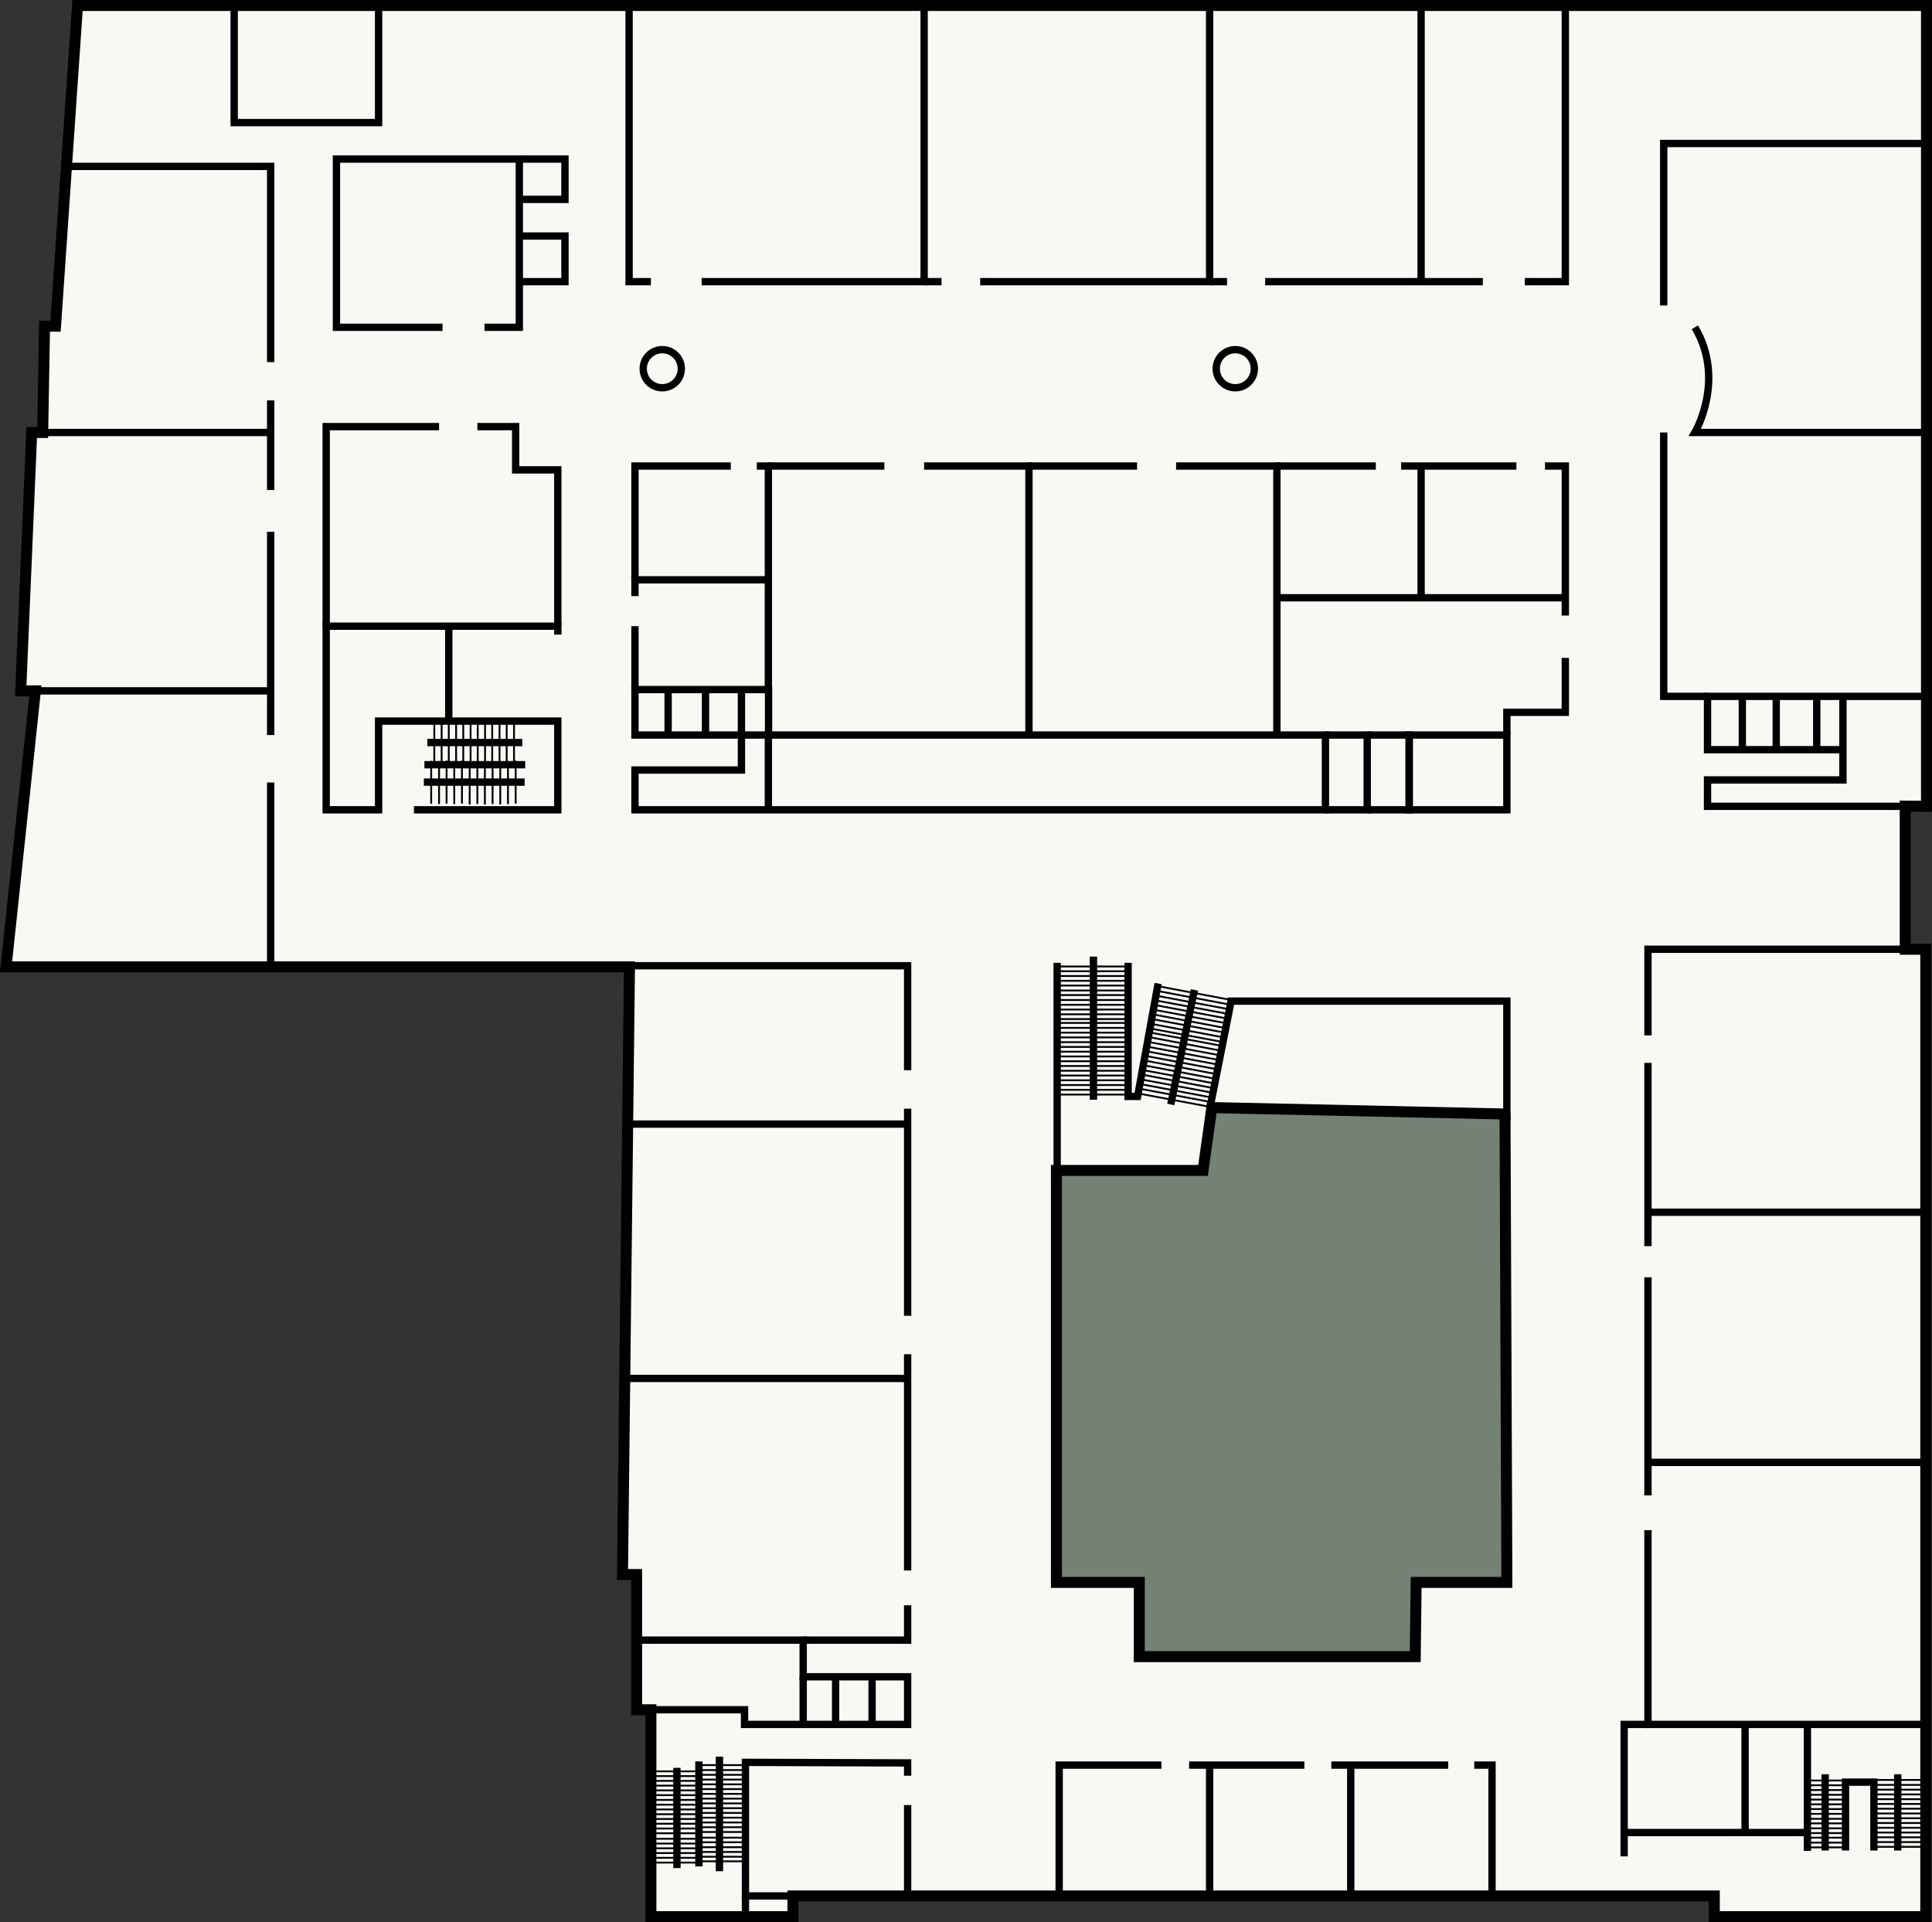 <?xml version="1.0" encoding="utf-8"?>
<!-- Generator: Adobe Illustrator 23.0.3, SVG Export Plug-In . SVG Version: 6.00 Build 0)  -->
<svg version="1.1" id="Layer_1" xmlns="http://www.w3.org/2000/svg" xmlns:xlink="http://www.w3.org/1999/xlink" x="0px" y="0px"
	 viewBox="0 0 1054.3 1048.9" style="enable-background:new 0 0 1054.3 1048.9;" xml:space="preserve">
<rect x="0" y="0" width="1054.3" height="1048.9" fill="#333333" stroke="none"/>
<style type="text/css">
	.st0{fill:#FAF8F5;stroke:#000000;stroke-width:6;stroke-miterlimit:10;}
	.st1{fill:#748275;stroke:#000000;stroke-width:6;stroke-miterlimit:10;}
	.st2{fill:none;stroke:#000000;stroke-width:4;stroke-miterlimit:10;}
	.st3{fill:none;stroke:#000000;stroke-miterlimit:10;}
</style>
<title>TP_4</title>
<polygon class="st0" points="1039.7,439.9 1039.7,518 1050.9,518 1050.9,1045.9 935.5,1045.9 935.5,1034.6 772.8,1034.6 
	629.8,1034.6 432.7,1034.6 432.7,1045.9 355.2,1045.9 355.2,933 347.4,933 347.4,859.2 339.7,859.2 343.5,527.6 3.3,527.6 19.3,377 
	11.3,377 17.3,236 23.3,236 24.3,178 30.3,178 42.3,3 1051.3,3 1051.3,440 "/>
<polyline class="st1" points="821.9,608.3 821.4,607.9 661.3,604.4 656.5,638.7 576.5,638.7 576.5,863.5 621.7,863.5 621.7,904 
	772.3,904 772.8,863.5 822.3,863.5 821.3,607.9 "/>
<polyline class="st2" points="432.7,1034.6 406.8,1034.6 406.8,961.7 495.3,962 495.3,969 "/>
<line class="st2" x1="576.9" y1="639.2" x2="576.9" y2="525.4"/>
<polyline class="st2" points="615.6,525.4 615.6,598.3 620.8,598.3 632,536.7 "/>
<line class="st2" x1="596.7" y1="522" x2="596.7" y2="600.1"/>
<line class="st2" x1="638.9" y1="602.7" x2="651.8" y2="540.2"/>
<line class="st3" x1="577.2" y1="527.4" x2="615.6" y2="527.4"/>
<line class="st3" x1="614.8" y1="556.1" x2="577.4" y2="556.1"/>
<line class="st3" x1="577" y1="553.5" x2="615.4" y2="553.5"/>
<line class="st3" x1="576.7" y1="550.9" x2="615.1" y2="550.9"/>
<line class="st3" x1="577" y1="548.3" x2="615.4" y2="548.3"/>
<line class="st3" x1="576.7" y1="545.7" x2="615.1" y2="545.7"/>
<line class="st3" x1="577" y1="543" x2="615.4" y2="543"/>
<line class="st3" x1="576.7" y1="540.5" x2="615.1" y2="540.5"/>
<line class="st3" x1="577.4" y1="537.8" x2="614.8" y2="537.8"/>
<line class="st3" x1="577" y1="535.2" x2="615.4" y2="535.2"/>
<line class="st3" x1="577.4" y1="532.6" x2="614.8" y2="532.6"/>
<line class="st3" x1="577" y1="530" x2="615.4" y2="530"/>
<line class="st3" x1="577.8" y1="558.2" x2="616.2" y2="558.2"/>
<line class="st3" x1="615.5" y1="586.9" x2="578" y2="586.9"/>
<line class="st3" x1="577.6" y1="584.3" x2="616" y2="584.3"/>
<line class="st3" x1="577.3" y1="581.7" x2="615.7" y2="581.7"/>
<line class="st3" x1="577.6" y1="579.1" x2="616" y2="579.1"/>
<line class="st3" x1="577.3" y1="576.5" x2="615.7" y2="576.5"/>
<line class="st3" x1="577.6" y1="573.9" x2="616" y2="573.9"/>
<line class="st3" x1="577.3" y1="571.3" x2="615.7" y2="571.3"/>
<line class="st3" x1="578" y1="568.7" x2="615.5" y2="568.7"/>
<line class="st3" x1="577.6" y1="566.1" x2="616" y2="566.1"/>
<line class="st3" x1="578" y1="563.5" x2="615.5" y2="563.5"/>
<line class="st3" x1="577.6" y1="560.9" x2="616" y2="560.9"/>
<line class="st3" x1="577.8" y1="589.5" x2="616.2" y2="589.5"/>
<line class="st3" x1="577.6" y1="597.3" x2="616" y2="597.3"/>
<line class="st3" x1="578" y1="594.7" x2="615.5" y2="594.7"/>
<line class="st3" x1="577.6" y1="592.1" x2="616" y2="592.1"/>
<line class="st3" x1="666.6" y1="568.5" x2="628" y2="561.3"/>
<line class="st3" x1="628.1" y1="558.7" x2="667.7" y2="566.1"/>
<line class="st3" x1="628.2" y1="556" x2="667.8" y2="563.4"/>
<line class="st3" x1="629" y1="553.5" x2="668.7" y2="561"/>
<line class="st3" x1="629.1" y1="550.9" x2="668.8" y2="558.3"/>
<line class="st3" x1="630" y1="548.4" x2="669.6" y2="555.8"/>
<line class="st3" x1="630" y1="545.8" x2="669.7" y2="553.2"/>
<line class="st3" x1="631.3" y1="543.4" x2="669.9" y2="550.6"/>
<line class="st3" x1="631.4" y1="540.7" x2="671" y2="548.2"/>
<line class="st3" x1="670.9" y1="545.5" x2="632.2" y2="538.2"/>
<line class="st3" x1="628" y1="563.5" x2="667.7" y2="570.9"/>
<line class="st3" x1="661.7" y1="599" x2="623" y2="591.7"/>
<line class="st3" x1="623.1" y1="589.1" x2="662.8" y2="596.5"/>
<line class="st3" x1="623.2" y1="586.4" x2="662.8" y2="593.9"/>
<line class="st3" x1="624.1" y1="584" x2="663.7" y2="591.4"/>
<line class="st3" x1="624.1" y1="581.3" x2="663.8" y2="588.8"/>
<line class="st3" x1="625" y1="578.8" x2="664.7" y2="586.3"/>
<line class="st3" x1="625.1" y1="576.2" x2="664.7" y2="583.6"/>
<line class="st3" x1="626.3" y1="573.8" x2="665" y2="581"/>
<line class="st3" x1="626.4" y1="571.2" x2="666.1" y2="578.6"/>
<line class="st3" x1="627.3" y1="568.7" x2="665.9" y2="575.9"/>
<line class="st3" x1="627.4" y1="566" x2="667" y2="573.5"/>
<line class="st3" x1="622.4" y1="594.2" x2="662" y2="601.6"/>
<line class="st3" x1="621.7" y1="596.8" x2="661.4" y2="604.2"/>
<polyline class="st2" points="1007.1,1009.8 1007.1,972.5 1022.6,972.5 1022.6,1009.8 "/>
<line class="st2" x1="996" y1="1009.8" x2="996" y2="968.2"/>
<line class="st2" x1="1035.6" y1="968.2" x2="1035.6" y2="1009.8"/>
<line class="st3" x1="987.4" y1="971.6" x2="1006.3" y2="971.6"/>
<line class="st3" x1="1005.9" y1="1000.3" x2="987.5" y2="1000.3"/>
<line class="st3" x1="987.3" y1="997.7" x2="1006.2" y2="997.7"/>
<line class="st3" x1="987.2" y1="995" x2="1006" y2="995"/>
<line class="st3" x1="987.3" y1="992.5" x2="1006.2" y2="992.5"/>
<line class="st3" x1="987.2" y1="989.8" x2="1006" y2="989.8"/>
<line class="st3" x1="987.3" y1="987.2" x2="1006.2" y2="987.2"/>
<line class="st3" x1="987.2" y1="984.6" x2="1006" y2="984.6"/>
<line class="st3" x1="987.5" y1="982" x2="1005.9" y2="982"/>
<line class="st3" x1="987.3" y1="979.4" x2="1006.2" y2="979.4"/>
<line class="st3" x1="987.5" y1="976.8" x2="1005.9" y2="976.8"/>
<line class="st3" x1="987.3" y1="974.2" x2="1006.2" y2="974.2"/>
<line class="st3" x1="987.4" y1="1002.8" x2="1006.3" y2="1002.8"/>
<line class="st3" x1="987.5" y1="1008.1" x2="1005.9" y2="1008.1"/>
<line class="st3" x1="987.3" y1="1005.5" x2="1006.2" y2="1005.5"/>
<line class="st3" x1="1023.3" y1="971.3" x2="1049.3" y2="971.3"/>
<line class="st3" x1="1048.8" y1="1000" x2="1023.4" y2="1000"/>
<line class="st3" x1="1023.2" y1="997.4" x2="1049.2" y2="997.4"/>
<line class="st3" x1="1022.9" y1="994.8" x2="1048.9" y2="994.8"/>
<line class="st3" x1="1023.2" y1="992.2" x2="1049.2" y2="992.2"/>
<line class="st3" x1="1022.9" y1="989.6" x2="1048.9" y2="989.6"/>
<line class="st3" x1="1023.2" y1="987" x2="1049.2" y2="987"/>
<line class="st3" x1="1022.9" y1="984.4" x2="1048.9" y2="984.4"/>
<line class="st3" x1="1023.4" y1="981.8" x2="1048.8" y2="981.8"/>
<line class="st3" x1="1023.2" y1="979.2" x2="1049.2" y2="979.2"/>
<line class="st3" x1="1023.4" y1="976.6" x2="1048.8" y2="976.6"/>
<line class="st3" x1="1023.2" y1="974" x2="1049.2" y2="974"/>
<line class="st3" x1="1023.3" y1="1002.6" x2="1049.3" y2="1002.6"/>
<line class="st3" x1="1023.4" y1="1007.8" x2="1048.8" y2="1007.8"/>
<line class="st3" x1="1023.2" y1="1005.2" x2="1049.2" y2="1005.2"/>
<line class="st2" x1="381.4" y1="961.2" x2="381.4" y2="1018.5"/>
<line class="st2" x1="392.6" y1="958.6" x2="392.6" y2="1021.1"/>
<line class="st2" x1="369.4" y1="1019.4" x2="369.4" y2="964.7"/>
<line class="st3" x1="382.7" y1="963.2" x2="407.3" y2="963.2"/>
<line class="st3" x1="406.8" y1="991.9" x2="382.9" y2="991.9"/>
<line class="st3" x1="382.6" y1="989.3" x2="407.1" y2="989.3"/>
<line class="st3" x1="382.4" y1="986.7" x2="406.9" y2="986.7"/>
<line class="st3" x1="382.6" y1="984.1" x2="407.1" y2="984.1"/>
<line class="st3" x1="382.4" y1="981.5" x2="406.9" y2="981.5"/>
<line class="st3" x1="382.6" y1="978.9" x2="407.1" y2="978.9"/>
<line class="st3" x1="382.4" y1="976.3" x2="406.9" y2="976.3"/>
<line class="st3" x1="382.9" y1="973.7" x2="406.8" y2="973.7"/>
<line class="st3" x1="382.6" y1="971.1" x2="407.1" y2="971.1"/>
<line class="st3" x1="382.9" y1="968.5" x2="406.8" y2="968.5"/>
<line class="st3" x1="382.6" y1="965.9" x2="407.1" y2="965.9"/>
<line class="st3" x1="382.7" y1="994.5" x2="407.3" y2="994.5"/>
<line class="st3" x1="382.9" y1="999.7" x2="406.8" y2="999.7"/>
<line class="st3" x1="382.6" y1="997.1" x2="407.1" y2="997.1"/>
<line class="st3" x1="406.5" y1="1013.2" x2="382.6" y2="1013.2"/>
<line class="st3" x1="382.3" y1="1010.6" x2="406.8" y2="1010.6"/>
<line class="st3" x1="382.1" y1="1008" x2="406.6" y2="1008"/>
<line class="st3" x1="382.3" y1="1005.3" x2="406.8" y2="1005.3"/>
<line class="st3" x1="382.1" y1="1002.8" x2="406.6" y2="1002.8"/>
<line class="st3" x1="382.4" y1="1015.7" x2="407" y2="1015.7"/>
<line class="st3" x1="381.6" y1="992.6" x2="356.4" y2="992.6"/>
<line class="st3" x1="356.2" y1="990" x2="382" y2="990"/>
<line class="st3" x1="355.9" y1="987.4" x2="381.8" y2="987.4"/>
<line class="st3" x1="356.2" y1="984.8" x2="382" y2="984.8"/>
<line class="st3" x1="355.9" y1="982.2" x2="381.8" y2="982.2"/>
<line class="st3" x1="356.2" y1="979.6" x2="382" y2="979.6"/>
<line class="st3" x1="355.9" y1="977" x2="381.8" y2="977"/>
<line class="st3" x1="356.4" y1="974.4" x2="381.6" y2="974.4"/>
<line class="st3" x1="356.2" y1="971.8" x2="382" y2="971.8"/>
<line class="st3" x1="356.4" y1="969.2" x2="381.6" y2="969.2"/>
<line class="st3" x1="356.2" y1="966.6" x2="382" y2="966.6"/>
<line class="st3" x1="356.3" y1="995.2" x2="382.1" y2="995.2"/>
<line class="st3" x1="356.4" y1="1000.4" x2="381.6" y2="1000.4"/>
<line class="st3" x1="356.2" y1="997.8" x2="382" y2="997.8"/>
<line class="st3" x1="381.3" y1="1013.8" x2="356.1" y2="1013.8"/>
<line class="st3" x1="355.9" y1="1011.2" x2="381.7" y2="1011.2"/>
<line class="st3" x1="355.6" y1="1008.6" x2="381.4" y2="1008.6"/>
<line class="st3" x1="355.9" y1="1006" x2="381.7" y2="1006"/>
<line class="st3" x1="355.6" y1="1003.4" x2="381.4" y2="1003.4"/>
<line class="st3" x1="356" y1="1016.4" x2="381.8" y2="1016.4"/>
<line class="st2" x1="406.8" y1="1034.6" x2="406.8" y2="1045.9"/>
<polyline class="st2" points="669.9,546.3 822.3,546.3 822.3,611.8 "/>
<line class="st2" x1="672" y1="545.4" x2="660.1" y2="605.4"/>
<line class="st2" x1="495.3" y1="985" x2="495.3" y2="1034.6"/>
<polyline class="st2" points="355.3,933 406.3,933 406.3,941 495.3,941 495.3,915 438.3,915 438.3,895 347.4,895 "/>
<line class="st2" x1="438.3" y1="915" x2="438.3" y2="941"/>
<line class="st2" x1="475.9" y1="915" x2="475.9" y2="940.8"/>
<line class="st2" x1="456" y1="915" x2="456" y2="941"/>
<polyline class="st2" points="438.3,895 495.3,895 495.3,876 "/>
<line class="st2" x1="495.3" y1="857" x2="495.3" y2="739"/>
<line class="st2" x1="495.3" y1="718" x2="495.3" y2="605"/>
<polyline class="st2" points="495.3,584 495.3,527 343.3,527 "/>
<line class="st2" x1="340.9" y1="752.2" x2="495.3" y2="752.2"/>
<line class="st2" x1="342.5" y1="613.4" x2="495.3" y2="613.4"/>
<line class="st2" x1="986.3" y1="1010" x2="986.3" y2="940"/>
<polyline class="st2" points="1039.3,518 899.3,518 899.3,565 "/>
<line class="st2" x1="899.3" y1="580" x2="899.3" y2="680"/>
<line class="st2" x1="899.3" y1="697" x2="899.3" y2="816"/>
<polyline class="st2" points="899.3,835 899.3,941 1050.9,941 "/>
<polyline class="st2" points="886.3,1013 886.3,941 899.3,941 "/>
<polyline class="st2" points="886.3,1000 952.3,1000 952.3,941 "/>
<line class="st2" x1="952.3" y1="1000" x2="987.5" y2="1000"/>
<rect x="346.5" y="376.3" class="st2" width="72.9" height="24.8"/>
<line class="st2" x1="364.6" y1="376.3" x2="364.6" y2="401.1"/>
<line class="st2" x1="385" y1="376.3" x2="385" y2="401.1"/>
<polyline class="st2" points="404.6,376.3 404.6,401.1 404.6,420.2 346.5,420.2 346.5,441.9 419.3,441.9 419.3,401.1 723.3,401.1 
	723.3,441.9 419.3,441.9 "/>
<polyline class="st2" points="723.3,441.9 746.1,441.9 746.1,401.1 723.3,401.1 "/>
<polyline class="st2" points="746.1,401.1 769,401.1 769,441.9 746.1,441.9 "/>
<rect x="769" y="401.1" class="st2" width="53.3" height="40.8"/>
<line class="st2" x1="346.5" y1="376.3" x2="346.5" y2="341.7"/>
<polyline class="st2" points="346.5,325.3 346.5,316.4 419.3,316.4 419.3,376.3 "/>
<polyline class="st2" points="346.5,316.4 346.5,254.3 398.8,254.3 "/>
<polyline class="st2" points="419.3,316.4 419.3,254.3 413,254.3 "/>
<line class="st2" x1="419.3" y1="254.3" x2="482.6" y2="254.3"/>
<polyline class="st2" points="504.3,254.3 561.5,254.3 561.5,401.1 "/>
<line class="st2" x1="561.5" y1="254.3" x2="620.5" y2="254.3"/>
<polyline class="st2" points="641.8,254.3 696.8,254.3 696.8,401.1 "/>
<line class="st2" x1="696.8" y1="254.3" x2="750.8" y2="254.3"/>
<line class="st2" x1="764.6" y1="254.3" x2="827.5" y2="254.3"/>
<polyline class="st2" points="843.1,254.3 854.2,254.3 854.2,335.9 "/>
<line class="st2" x1="696.8" y1="326.2" x2="854.2" y2="326.2"/>
<line class="st2" x1="775.5" y1="254.3" x2="775.5" y2="326.2"/>
<polyline class="st2" points="822.3,401.1 822.3,388.7 854.2,388.7 854.2,359 "/>
<line class="st2" x1="899.3" y1="661.5" x2="1050.9" y2="661.5"/>
<line class="st2" x1="899.3" y1="798" x2="1050.9" y2="798"/>
<polyline class="st2" points="578,1034.6 578,963.2 633.8,963.2 "/>
<line class="st2" x1="648.9" y1="963.2" x2="711.8" y2="963.2"/>
<line class="st2" x1="726.5" y1="963.2" x2="790.3" y2="963.2"/>
<polyline class="st2" points="804.5,963.2 814.2,963.2 814.2,1034.6 "/>
<line class="st2" x1="660.1" y1="963.2" x2="660.1" y2="1034.6"/>
<line class="st2" x1="737.1" y1="963.2" x2="737.1" y2="1034.6"/>
<line class="st2" x1="147.7" y1="527.6" x2="147.7" y2="427"/>
<line class="st2" x1="147.7" y1="401.1" x2="147.7" y2="290.2"/>
<line class="st2" x1="19.3" y1="377" x2="147.7" y2="377"/>
<line class="st2" x1="147.7" y1="267.4" x2="147.7" y2="218.5"/>
<line class="st2" x1="23.3" y1="236" x2="147.7" y2="236"/>
<polyline class="st2" points="147.7,197.6 147.7,90.8 36.3,90.8 "/>
<polyline class="st2" points="127.8,3 127.8,66.9 206.6,66.9 206.6,3 "/>
<polyline class="st2" points="264.4,178.6 283.4,178.6 283.4,86.8 183.6,86.8 183.6,178.6 241.5,178.6 "/>
<polyline class="st2" points="283.4,86.8 308.3,86.8 308.3,108.8 283.4,108.8 "/>
<polyline class="st2" points="283.4,153.7 308.3,153.7 308.3,128.8 283.4,128.8 "/>
<polyline class="st2" points="343.3,3 343.3,153.7 355.2,153.7 "/>
<polyline class="st2" points="382.9,153.7 504.3,153.7 504.3,3 "/>
<line class="st2" x1="504.3" y1="153.7" x2="513.8" y2="153.7"/>
<polyline class="st2" points="534.9,153.7 660.1,153.7 660.1,3 "/>
<line class="st2" x1="660.1" y1="153.7" x2="669.6" y2="153.7"/>
<line class="st2" x1="690.4" y1="153.7" x2="809.2" y2="153.7"/>
<polyline class="st2" points="832.1,153.7 854.2,153.7 854.2,3 "/>
<line class="st2" x1="775.5" y1="3" x2="775.5" y2="153.7"/>
<polyline class="st2" points="1050.9,380 931.8,380 931.8,409.1 1005.7,409.1 "/>
<polyline class="st2" points="1005.7,380 1005.7,425.6 931.8,425.6 931.8,440 1039.7,440 "/>
<line class="st2" x1="950.8" y1="380" x2="950.8" y2="409.1"/>
<line class="st2" x1="969.3" y1="380" x2="969.3" y2="409.1"/>
<line class="st2" x1="991.4" y1="380" x2="991.4" y2="409.1"/>
<circle class="st2" cx="674.1" cy="201.2" r="10.4"/>
<circle class="st2" cx="361.4" cy="201.2" r="10.4"/>
<polyline class="st2" points="931.8,380 907.9,380 907.9,236 "/>
<path class="st2" d="M1051.3,236H924.9c0,0,17-28.7,0-57.4"/>
<polyline class="st2" points="1051.3,78.3 907.9,78.3 907.9,166.7 "/>
<line class="st2" x1="285" y1="405.2" x2="233.2" y2="405.2"/>
<line class="st3" x1="237" y1="417" x2="237" y2="393.6"/>
<line class="st3" x1="280.5" y1="416.9" x2="280.5" y2="393.5"/>
<line class="st3" x1="276.5" y1="417.1" x2="276.5" y2="393.7"/>
<line class="st3" x1="272.6" y1="417.4" x2="272.6" y2="393.9"/>
<line class="st3" x1="268.6" y1="417.1" x2="268.6" y2="393.7"/>
<line class="st3" x1="264.7" y1="417.4" x2="264.7" y2="393.9"/>
<line class="st3" x1="260.7" y1="417.1" x2="260.7" y2="393.7"/>
<line class="st3" x1="256.8" y1="417.4" x2="256.8" y2="393.9"/>
<line class="st3" x1="252.8" y1="416.9" x2="252.8" y2="393.5"/>
<line class="st3" x1="248.9" y1="417.1" x2="248.9" y2="393.7"/>
<line class="st3" x1="244.9" y1="416.9" x2="244.9" y2="393.5"/>
<line class="st3" x1="241" y1="417.1" x2="241" y2="393.7"/>
<line class="st2" x1="286.3" y1="426.8" x2="231.3" y2="426.8"/>
<line class="st3" x1="235.3" y1="438.6" x2="235.3" y2="415.2"/>
<line class="st3" x1="281.4" y1="438.5" x2="281.4" y2="415.1"/>
<line class="st3" x1="277.2" y1="438.8" x2="277.2" y2="415.3"/>
<line class="st3" x1="273" y1="439" x2="273" y2="415.6"/>
<line class="st3" x1="268.8" y1="438.8" x2="268.8" y2="415.3"/>
<line class="st3" x1="264.6" y1="439" x2="264.6" y2="415.6"/>
<line class="st3" x1="260.5" y1="438.8" x2="260.5" y2="415.3"/>
<line class="st3" x1="256.3" y1="439" x2="256.3" y2="415.6"/>
<line class="st3" x1="252.1" y1="438.5" x2="252.1" y2="415.1"/>
<line class="st3" x1="247.9" y1="438.8" x2="247.9" y2="415.3"/>
<line class="st3" x1="243.7" y1="438.5" x2="243.7" y2="415.1"/>
<line class="st3" x1="239.6" y1="438.8" x2="239.6" y2="415.3"/>
<line class="st2" x1="286.6" y1="417.3" x2="231.6" y2="417.3"/>
<polyline class="st2" points="225.9,441.9 304.4,441.9 304.4,393.5 206.6,393.5 206.6,441.9 178,441.9 178,341.7 304.4,341.7 
	304.4,346.3 "/>
<line class="st2" x1="244.9" y1="341.7" x2="244.9" y2="393.5"/>
<polyline class="st2" points="178,341.7 178,232.8 239.6,232.8 "/>
<polyline class="st2" points="260.5,232.8 281.4,232.8 281.4,256.4 304.4,256.4 304.4,341.7 "/>
</svg>
